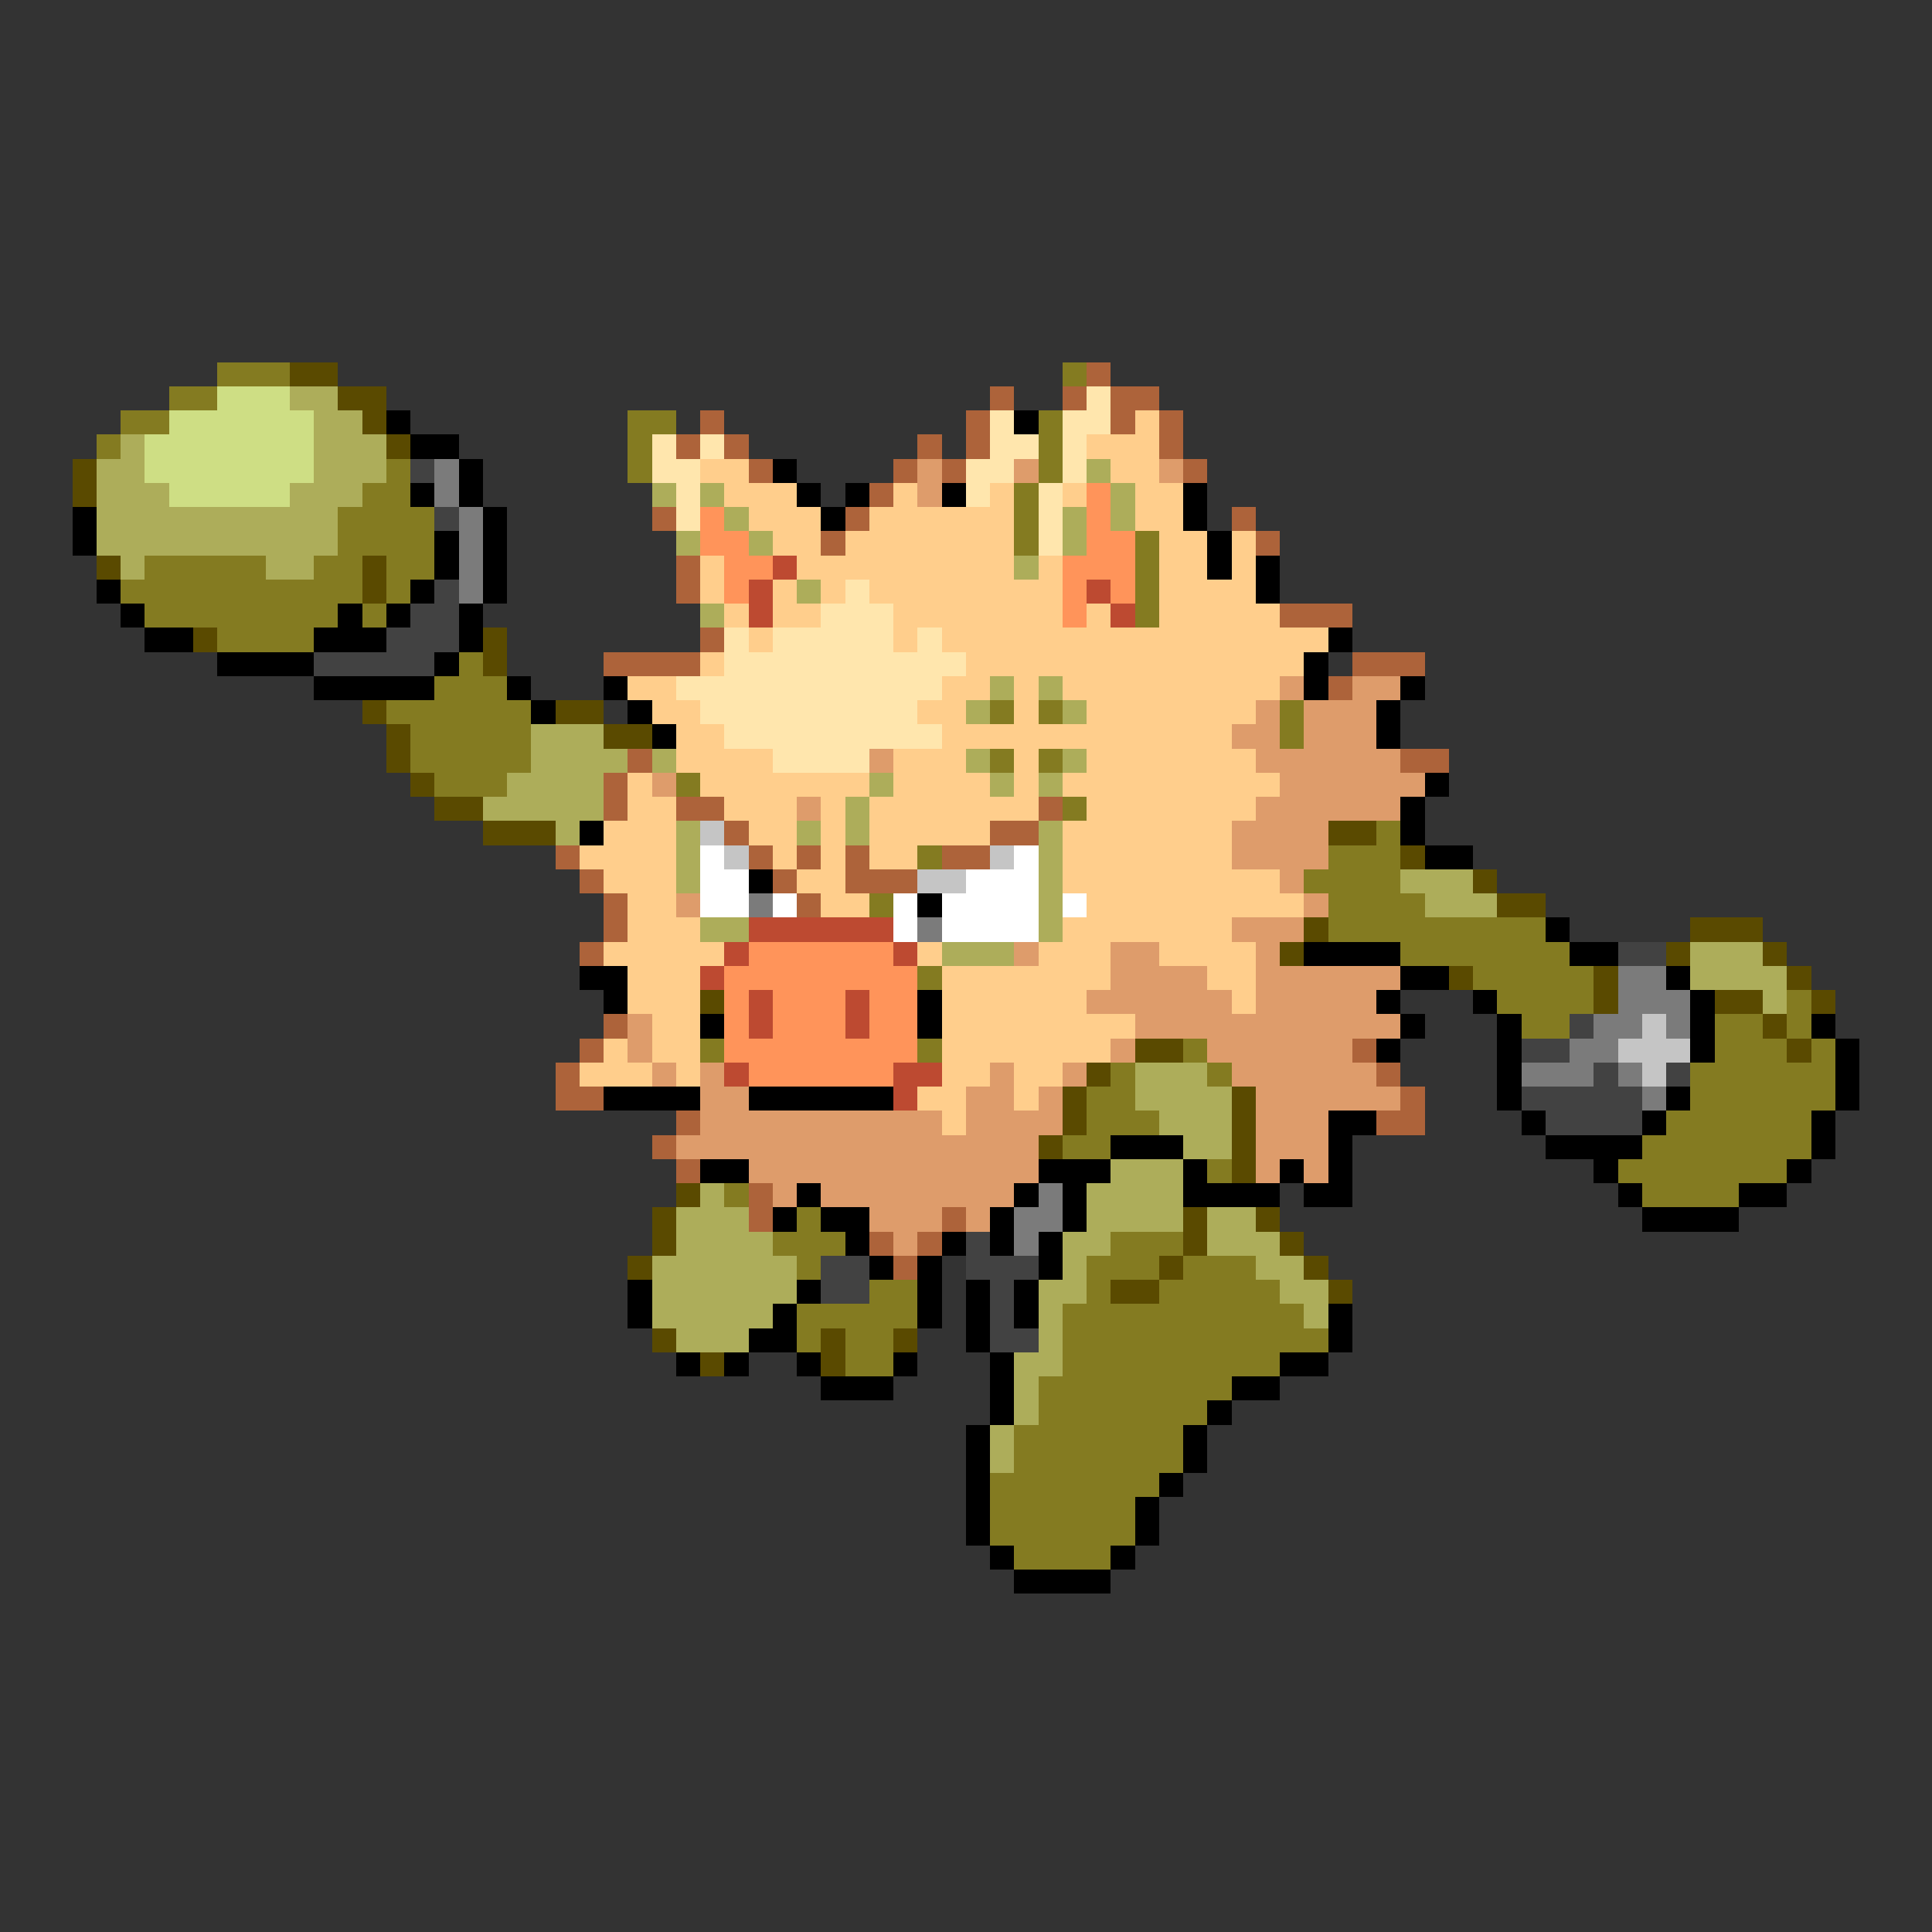<svg xmlns="http://www.w3.org/2000/svg" viewBox="0 -0.5 80 80" shape-rendering="crispEdges">
<rect x="0" y="-0.5" width="80" height="80" fill="#333333" stroke="none"/>
<path stroke="#847b21" d="M9 15h3M44 15h1M7 16h2M5 17h2M26 17h2M43 17h1M4 18h1M26 18h1M43 18h1M16 19h1M26 19h1M43 19h1M15 20h2M42 20h1M14 21h4M42 21h1M14 22h4M42 22h1M47 22h1M6 23h5M13 23h2M16 23h2M47 23h1M5 24h10M16 24h1M47 24h1M6 25h8M15 25h1M47 25h1M9 26h4M19 27h1M18 28h3M16 29h6M41 29h1M43 29h1M53 29h1M17 30h5M53 30h1M17 31h5M41 31h1M43 31h1M18 32h3M28 32h1M44 33h1M57 34h1M38 35h1M55 35h3M54 36h4M36 37h1M55 37h4M55 38h9M58 39h7M38 40h1M61 40h5M62 41h4M74 41h1M63 42h2M71 42h2M74 42h1M29 43h1M38 43h1M49 43h1M71 43h3M75 43h1M46 44h1M50 44h1M70 44h6M45 45h2M70 45h6M45 46h3M69 46h6M44 47h2M68 47h7M50 48h1M67 48h7M30 49h1M68 49h4M33 50h1M32 51h3M46 51h3M33 52h1M45 52h3M49 52h3M36 53h2M45 53h1M48 53h5M33 54h5M44 54h10M33 55h1M35 55h2M44 55h11M35 56h2M44 56h9M43 57h8M43 58h7M42 59h7M42 60h7M41 61h7M41 62h6M41 63h6M42 64h4" />
<path stroke="#5a4a00" d="M12 15h2M14 16h2M15 17h1M16 18h1M3 19h1M3 20h1M4 23h1M15 23h1M15 24h1M8 26h1M20 26h1M20 27h1M15 29h1M23 29h2M16 30h1M25 30h2M16 31h1M17 32h1M18 33h2M20 34h3M55 34h2M58 35h1M61 36h1M62 37h2M54 38h1M70 38h3M53 39h1M69 39h1M73 39h1M60 40h1M66 40h1M74 40h1M29 41h1M66 41h1M71 41h2M75 41h1M73 42h1M47 43h2M74 43h1M45 44h1M44 45h1M51 45h1M44 46h1M51 46h1M43 47h1M51 47h1M51 48h1M28 49h1M27 50h1M49 50h1M52 50h1M27 51h1M49 51h1M53 51h1M26 52h1M48 52h1M54 52h1M46 53h2M55 53h1M27 55h1M34 55h1M37 55h1M29 56h1M34 56h1" />
<path stroke="#ad633a" d="M45 15h1M41 16h1M44 16h1M46 16h2M29 17h1M40 17h1M46 17h1M48 17h1M28 18h1M30 18h1M38 18h1M40 18h1M48 18h1M31 19h1M37 19h1M39 19h1M49 19h1M36 20h1M27 21h1M35 21h1M51 21h1M34 22h1M52 22h1M28 23h1M28 24h1M53 25h3M29 26h1M25 27h4M56 27h3M55 28h1M26 31h1M58 31h2M25 32h1M25 33h1M28 33h2M43 33h1M30 34h1M41 34h2M23 35h1M31 35h1M33 35h1M35 35h1M39 35h2M24 36h1M32 36h1M35 36h3M25 37h1M33 37h1M25 38h1M24 39h1M25 42h1M24 43h1M56 43h1M23 44h1M57 44h1M23 45h2M58 45h1M28 46h1M57 46h2M27 47h1M28 48h1M31 49h1M31 50h1M39 50h1M36 51h1M38 51h1M37 52h1" />
<path stroke="#cede84" d="M9 16h3M7 17h6M6 18h7M6 19h7M7 20h5" />
<path stroke="#adad5a" d="M12 16h2M13 17h2M5 18h1M13 18h3M4 19h2M13 19h3M45 19h1M4 20h3M12 20h3M27 20h1M29 20h1M46 20h1M4 21h10M30 21h1M44 21h1M46 21h1M4 22h10M28 22h1M31 22h1M44 22h1M5 23h1M11 23h2M42 23h1M33 24h1M29 25h1M41 28h1M43 28h1M40 29h1M44 29h1M22 30h3M22 31h4M27 31h1M40 31h1M44 31h1M21 32h4M36 32h1M41 32h1M43 32h1M20 33h5M35 33h1M23 34h1M28 34h1M33 34h1M35 34h1M43 34h1M28 35h1M43 35h1M28 36h1M43 36h1M58 36h3M43 37h1M59 37h3M29 38h2M43 38h1M39 39h3M70 39h3M70 40h4M73 41h1M47 44h3M47 45h4M48 46h3M49 47h2M46 48h3M29 49h1M45 49h4M28 50h3M45 50h4M50 50h2M28 51h4M44 51h2M50 51h3M27 52h6M44 52h1M52 52h2M27 53h6M43 53h2M53 53h2M27 54h5M43 54h1M54 54h1M28 55h3M43 55h1M42 56h2M42 57h1M42 58h1M41 59h1M41 60h1" />
<path stroke="#ffe6ad" d="M45 16h1M41 17h1M44 17h2M27 18h1M29 18h1M41 18h2M44 18h1M27 19h2M40 19h2M44 19h1M28 20h1M40 20h1M43 20h1M28 21h1M43 21h1M43 22h1M35 24h1M34 25h3M30 26h1M32 26h5M38 26h1M30 27h10M28 28h11M29 29h9M30 30h9M32 31h4" />
<path stroke="#000000" d="M16 17h1M42 17h1M17 18h2M19 19h1M32 19h1M17 20h1M19 20h1M33 20h1M35 20h1M39 20h1M49 20h1M3 21h1M20 21h1M34 21h1M49 21h1M3 22h1M18 22h1M20 22h1M50 22h1M18 23h1M20 23h1M50 23h1M52 23h1M4 24h1M17 24h1M20 24h1M52 24h1M5 25h1M14 25h1M16 25h1M19 25h1M6 26h2M13 26h3M19 26h1M55 26h1M9 27h4M18 27h1M54 27h1M13 28h5M21 28h1M25 28h1M54 28h1M58 28h1M22 29h1M26 29h1M57 29h1M27 30h1M57 30h1M59 32h1M58 33h1M24 34h1M58 34h1M59 35h2M31 36h1M38 37h1M64 38h1M54 39h4M65 39h2M24 40h2M58 40h2M69 40h1M25 41h1M38 41h1M57 41h1M61 41h1M70 41h1M29 42h1M38 42h1M58 42h1M62 42h1M70 42h1M75 42h1M57 43h1M62 43h1M70 43h1M76 43h1M62 44h1M76 44h1M25 45h4M31 45h6M62 45h1M69 45h1M76 45h1M55 46h2M63 46h1M68 46h1M75 46h1M46 47h3M55 47h1M64 47h4M75 47h1M29 48h2M43 48h3M49 48h1M53 48h1M55 48h1M66 48h1M74 48h1M33 49h1M42 49h1M44 49h1M49 49h4M54 49h2M67 49h1M72 49h2M32 50h1M34 50h2M41 50h1M44 50h1M68 50h4M35 51h1M39 51h1M41 51h1M43 51h1M36 52h1M38 52h1M43 52h1M26 53h1M33 53h1M38 53h1M40 53h1M42 53h1M26 54h1M32 54h1M38 54h1M40 54h1M42 54h1M55 54h1M31 55h2M40 55h1M55 55h1M28 56h1M30 56h1M33 56h1M37 56h1M41 56h1M53 56h2M34 57h3M41 57h1M51 57h2M41 58h1M50 58h1M40 59h1M49 59h1M40 60h1M49 60h1M40 61h1M48 61h1M40 62h1M47 62h1M40 63h1M47 63h1M41 64h1M46 64h1M42 65h4" />
<path stroke="#ffce8c" d="M47 17h1M45 18h3M29 19h2M46 19h2M30 20h3M37 20h1M41 20h1M44 20h1M47 20h2M31 21h3M36 21h6M47 21h2M32 22h2M35 22h7M48 22h2M51 22h1M29 23h1M33 23h9M43 23h1M48 23h2M51 23h1M29 24h1M32 24h1M34 24h1M36 24h8M48 24h4M30 25h1M32 25h2M37 25h7M45 25h1M48 25h5M31 26h1M37 26h1M39 26h16M29 27h1M40 27h14M26 28h2M39 28h2M42 28h1M44 28h9M27 29h2M38 29h2M42 29h1M45 29h7M28 30h2M39 30h12M28 31h4M37 31h3M42 31h1M45 31h7M26 32h1M29 32h7M37 32h4M42 32h1M44 32h9M26 33h2M30 33h3M34 33h1M36 33h7M45 33h7M25 34h3M31 34h2M34 34h1M36 34h5M44 34h7M24 35h4M32 35h1M34 35h1M36 35h2M44 35h7M25 36h3M33 36h2M44 36h9M26 37h2M34 37h2M45 37h9M26 38h3M44 38h7M25 39h5M38 39h1M43 39h3M48 39h4M26 40h3M39 40h7M50 40h2M26 41h3M39 41h6M51 41h1M27 42h2M39 42h8M25 43h1M27 43h2M39 43h7M24 44h3M28 44h1M39 44h2M42 44h2M38 45h2M42 45h1M39 46h1" />
<path stroke="#424242" d="M17 19h1M18 21h1M18 24h1M17 25h2M16 26h3M13 27h5M67 39h2M65 42h1M63 43h2M66 44h1M69 44h1M63 45h5M64 46h4M40 51h1M34 52h2M40 52h3M34 53h2M41 53h1M41 54h1M41 55h2" />
<path stroke="#7b7b7b" d="M18 19h1M18 20h1M19 21h1M19 22h1M19 23h1M19 24h1M31 37h1M38 38h1M67 40h2M67 41h3M66 42h2M69 42h1M65 43h2M63 44h3M67 44h1M68 45h1M43 49h1M42 50h2M42 51h1" />
<path stroke="#de9c6b" d="M38 19h1M42 19h1M48 19h1M38 20h1M53 28h1M56 28h2M52 29h1M54 29h3M51 30h2M54 30h3M36 31h1M52 31h6M27 32h1M53 32h6M33 33h1M52 33h6M51 34h4M51 35h4M53 36h1M28 37h1M54 37h1M51 38h3M42 39h1M46 39h2M52 39h1M46 40h4M52 40h6M45 41h6M52 41h5M26 42h1M47 42h11M26 43h1M46 43h1M50 43h6M27 44h1M29 44h1M41 44h1M44 44h1M51 44h6M29 45h2M40 45h2M43 45h1M52 45h6M29 46h10M40 46h4M52 46h3M28 47h15M52 47h3M31 48h12M52 48h1M54 48h1M32 49h1M34 49h8M36 50h3M40 50h1M37 51h1" />
<path stroke="#ff945a" d="M45 20h1M29 21h1M45 21h1M29 22h2M45 22h2M30 23h2M44 23h3M30 24h1M44 24h1M46 24h1M44 25h1M31 39h6M30 40h8M30 41h1M32 41h3M36 41h2M30 42h1M32 42h3M36 42h2M30 43h8M31 44h6" />
<path stroke="#bd4a31" d="M32 23h1M31 24h1M45 24h1M31 25h1M46 25h1M31 38h6M30 39h1M37 39h1M29 40h1M31 41h1M35 41h1M31 42h1M35 42h1M30 44h1M37 44h2M37 45h1" />
<path stroke="#c5c5c5" d="M29 34h1M30 35h1M41 35h1M38 36h2M68 42h1M67 43h3M68 44h1" />
<path stroke="#ffffff" d="M29 35h1M42 35h1M29 36h2M40 36h3M29 37h2M32 37h1M37 37h1M39 37h4M44 37h1M37 38h1M39 38h4" />
</svg>